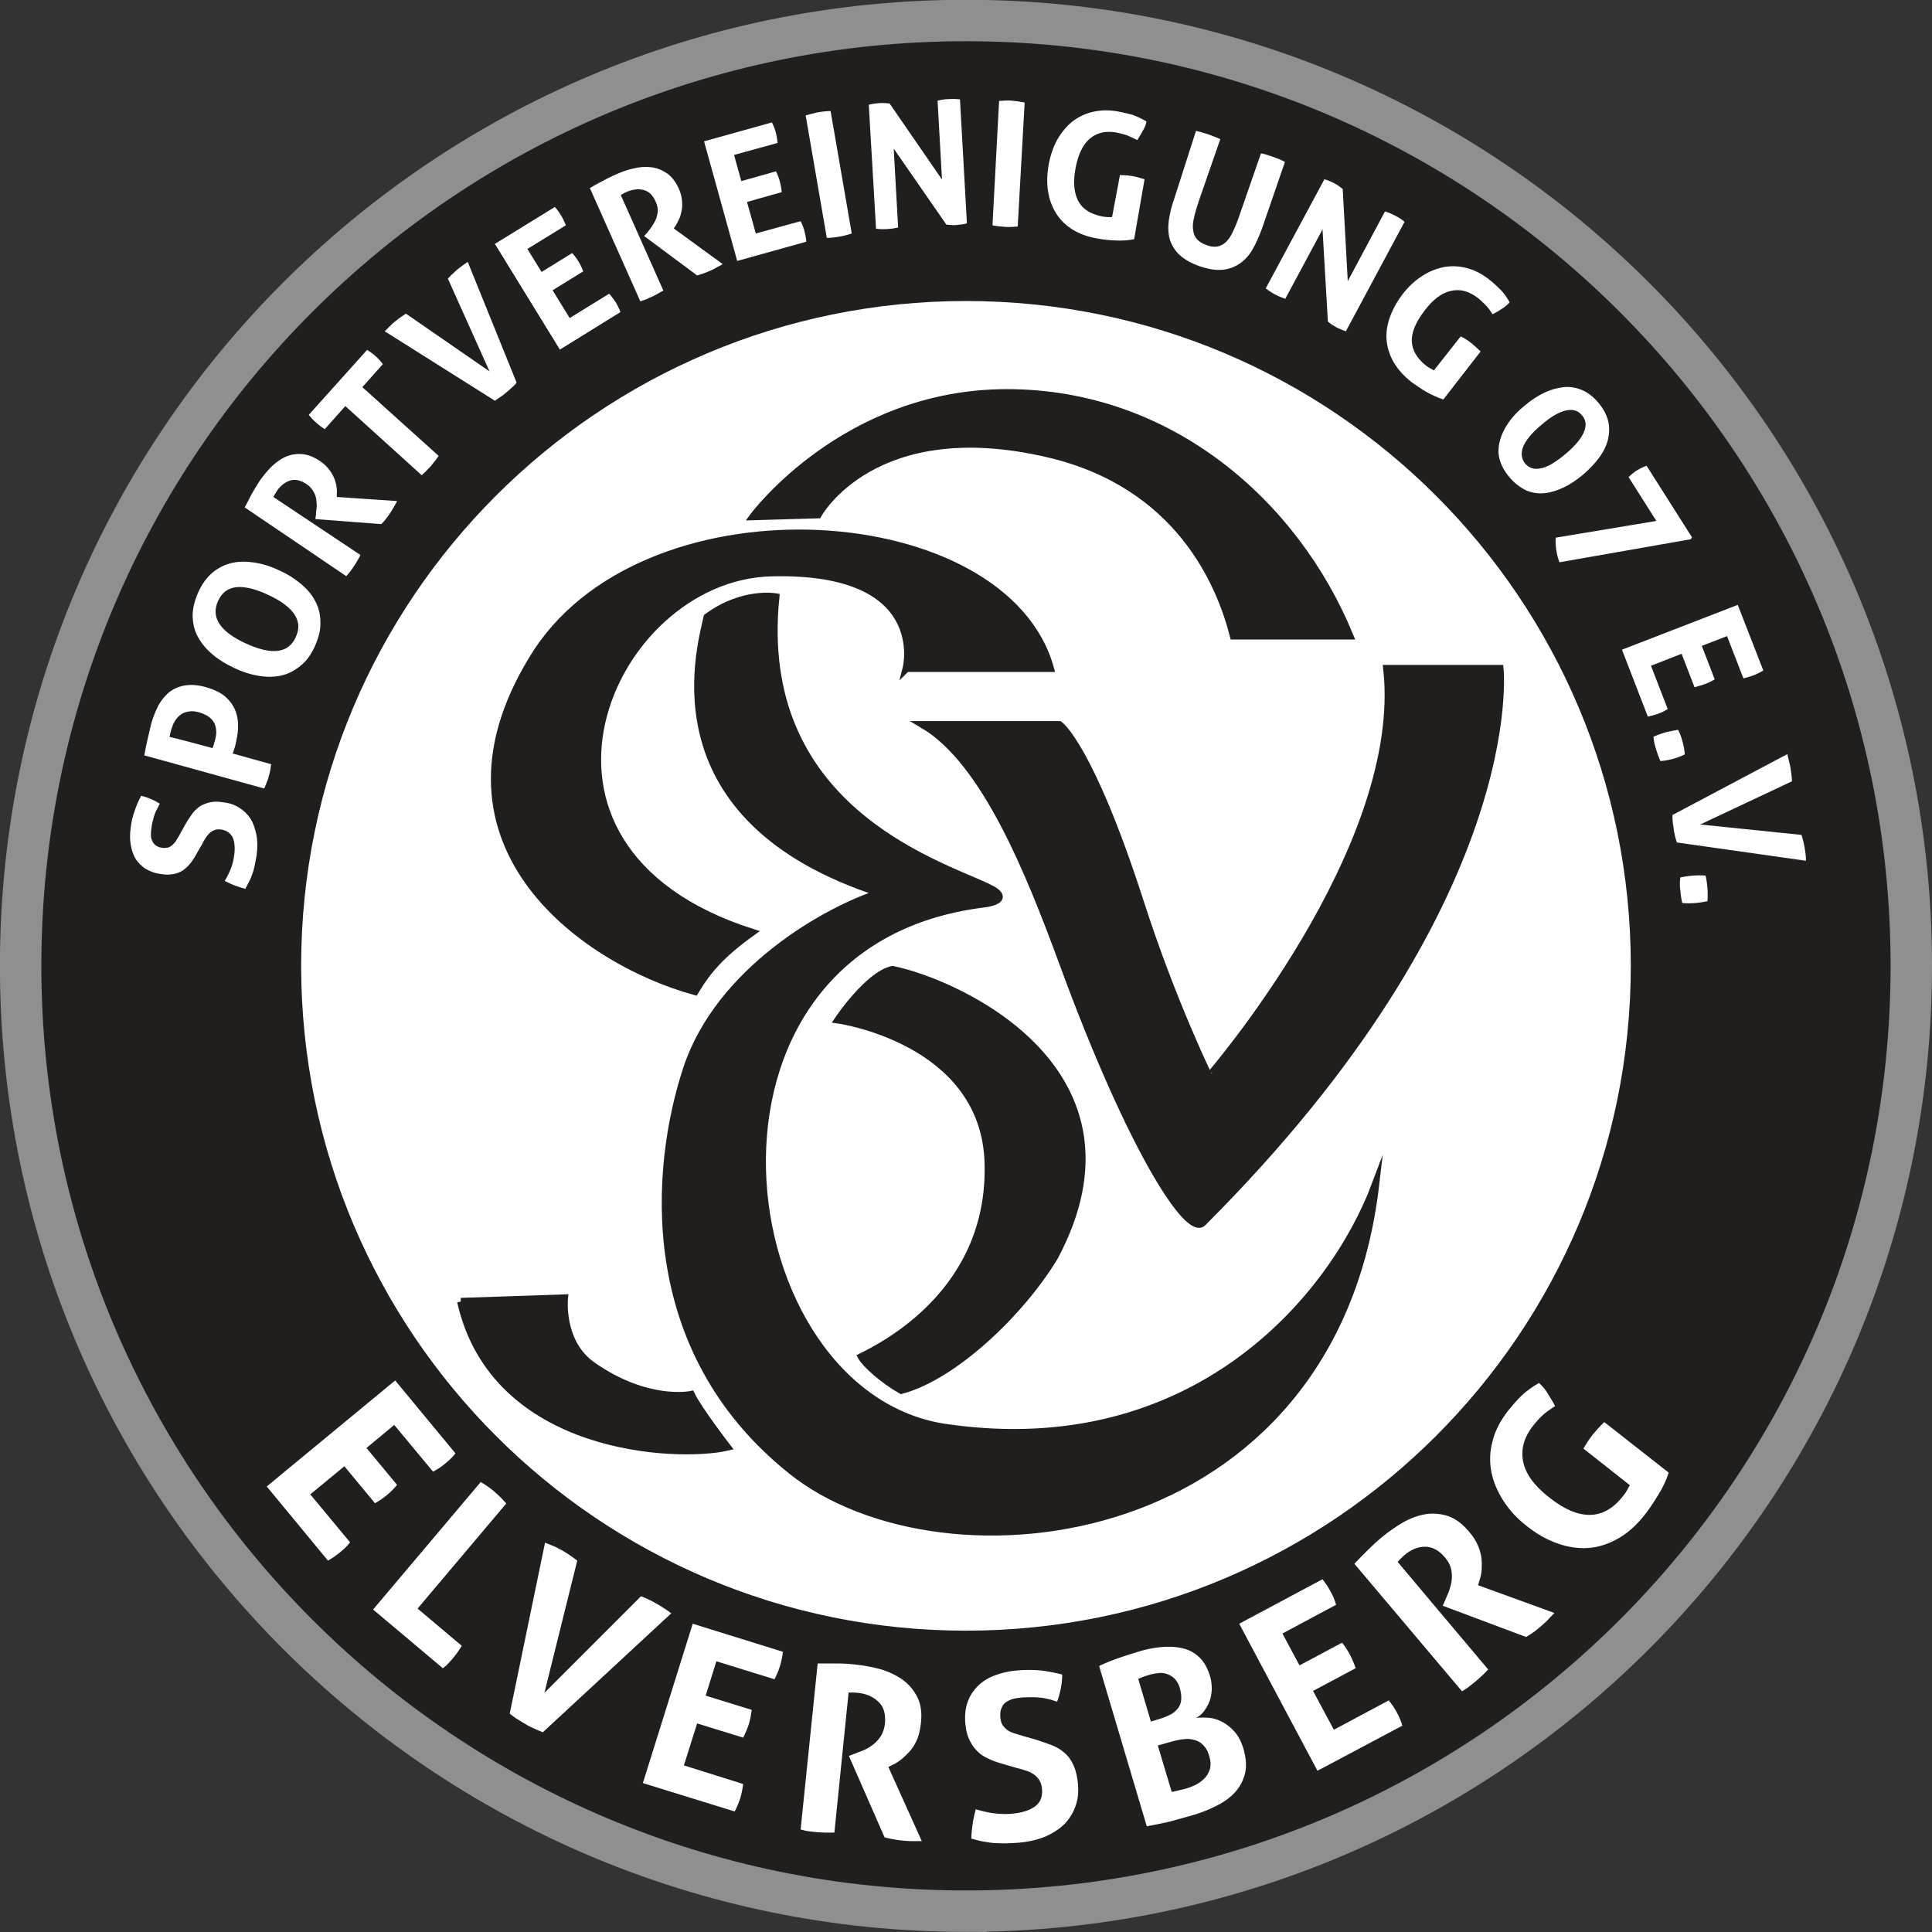 <svg id="svg3162" xmlns="http://www.w3.org/2000/svg" viewBox="0 0 612.3 612.3"><rect x="0" y="0" width="612.3" height="612.3" fill="#333333" stroke="none"/><style>.st0{fill:#211e1e}.st2{fill:#fff}.st3,.st4{fill:none;stroke:#211e1e;stroke-width:2.344;stroke-miterlimit:10}.st4{fill:#211e1e}</style><g id="layer1" transform="translate(-39.56 -269.1)"><path id="path31" class="st0" d="M345.7 874.8c165.5 0 299.6-134.1 299.6-299.6S511.2 275.6 345.7 275.6 46.1 409.8 46.1 575.2s134.2 299.6 299.6 299.6"/><path id="path33" d="M345.7 874.8c165.5 0 299.6-134.1 299.6-299.6S511.2 275.6 345.7 275.6 46.1 409.8 46.1 575.2s134.2 299.6 299.6 299.6z" fill="none" stroke="#8f8f8f" stroke-width="13.13"/><path id="path35" class="st2" d="M345.7 785.9c116.3 0 210.7-94.3 210.7-210.7 0-116.3-94.3-210.7-210.7-210.7-116.3 0-210.7 94.3-210.7 210.7.1 116.4 94.4 210.7 210.7 210.7"/><path id="path37" class="st2" d="M101.9 539.6c-.6 1.2-1.3 2.2-2 3.1-.7.9-1.5 1.6-2.3 2.2-.9.6-1.9 1-3 1.2-1.1.2-2.5.3-4 0-1.9-.2-3.4-.8-4.8-1.6-1.3-.8-2.4-1.9-3.2-3.1-.8-1.3-1.3-2.8-1.6-4.5-.3-1.7-.3-3.5 0-5.6.2-1.8.6-3.5 1.2-5.1.5-1.6 1.2-3.2 2.1-4.9 2.1.5 4 1.3 5.9 2.5-.3.5-.5 1-.8 1.6-.3.5-.6 1.1-.8 1.7-.2.6-.4 1.3-.6 2.1-.2.8-.4 1.7-.5 2.7-.1.6-.1 1.3-.1 1.9 0 .7.1 1.2.4 1.8.2.5.6 1 1.1 1.4.5.4 1.2.7 2.1.8.7.1 1.3 0 1.9-.1.5-.2 1-.5 1.4-.9.4-.4.8-.8 1.1-1.3l.9-1.5 1.7-3.1c.7-1.3 1.4-2.4 2.2-3.5.7-1.1 1.6-1.9 2.5-2.6 1-.7 2.1-1.1 3.3-1.4 1.3-.3 2.8-.3 4.5 0 1.8.2 3.5.8 4.9 1.7 1.4.9 2.6 2 3.5 3.4.9 1.4 1.5 3.1 1.9 5.1.4 1.9.4 4.1.1 6.5-.2 1.2-.4 2.2-.6 3.2-.2.9-.4 1.8-.7 2.6-.3.8-.6 1.7-1 2.4-.4.8-.8 1.6-1.3 2.5-1-.3-2.1-.6-3.2-1s-2.2-1-3.3-1.5c.8-1.4 1.5-2.8 2-4.1.5-1.3.8-2.7 1-4.2.3-2.3.1-4.1-.5-5.5-.7-1.4-1.9-2.2-3.6-2.5-.9-.1-1.6-.1-2.2.2-.6.2-1.2.6-1.6 1-.4.4-.9 1-1.2 1.5-.4.6-.7 1.2-1 1.8l-1.8 3.1z"/><path id="path39" class="st2" d="M85.3 508.5c.3-1.7.6-3.3 1-5l1.2-5.1c.5-1.8 1.2-3.5 2-5.2.8-1.7 2-3.2 3.3-4.4 1.4-1.2 3-2 5-2.4 2-.4 4.3-.3 7.1.5 2.7.8 4.8 1.8 6.3 3.2 1.5 1.4 2.5 2.9 3.1 4.6.6 1.7.8 3.5.7 5.4-.1 1.9-.5 3.7-.9 5.4-.1.5-.3.9-.4 1.3-.1.4-.3.8-.4 1.1l12.2 3.4-.3 2c-.1.6-.3 1.3-.5 1.9-.1.6-.3 1.2-.6 1.8-.2.7-.5 1.3-.8 2l-38-10.5zm21.6-2.3c.2-.4.3-.8.4-1.1.1-.4.2-.8.4-1.3.2-.9.4-1.7.4-2.7 0-.9-.2-1.8-.5-2.6-.4-.8-.9-1.5-1.7-2.1-.8-.6-1.8-1.1-3.1-1.5-1.3-.4-2.5-.5-3.4-.3-1 .1-1.9.5-2.6 1-.7.5-1.3 1.2-1.8 2s-.8 1.6-1.1 2.5c-.1.4-.2.8-.3 1.1s-.2.8-.3 1.5c.1-.2 13.6 3.5 13.6 3.5z"/><path id="path41" class="st2" d="M139.4 473.8c-1.2 2.7-2.7 4.8-4.6 6.3-1.8 1.5-3.9 2.6-6.1 3.1-2.2.5-4.6.5-7.1.1s-5.1-1.2-7.8-2.5c-2.6-1.2-4.9-2.6-6.9-4.3-2-1.7-3.5-3.5-4.6-5.5-1.1-2-1.6-4.2-1.7-6.6 0-2.4.6-4.9 1.8-7.6 1.2-2.7 2.8-4.8 4.6-6.3 1.8-1.5 3.9-2.5 6.1-3 2.2-.5 4.6-.5 7.2-.1 2.5.4 5.1 1.2 7.8 2.5 2.7 1.2 5 2.7 6.9 4.3 2 1.7 3.5 3.5 4.5 5.5 1.1 2 1.6 4.2 1.6 6.6.1 2.3-.5 4.8-1.7 7.5zm-6.1-2.8c2.4-5.1-.6-9.6-8.8-13.4-4.1-1.9-7.5-2.7-10.1-2.4-2.6.3-4.5 1.7-5.7 4.3-2.4 5.2.5 9.7 8.7 13.5 8.3 3.8 13.6 3.2 15.9-2z"/><path id="path43" class="st2" d="M117.1 429.9c.8-1.4 1.5-2.8 2.1-4 .7-1.2 1.5-2.6 2.4-4 1.1-1.7 2.4-3.2 3.7-4.6 1.4-1.4 2.9-2.5 4.5-3.3 1.7-.8 3.4-1.1 5.2-1 1.9.1 3.8.8 5.8 2.1a12.42 12.42 0 0 1 4.6 5.4c.4.9.6 1.8.8 2.7.1.9.2 1.7.1 2.3v1.1l19.1 1.3c-.3.7-.7 1.3-1.1 2-.4.7-.8 1.4-1.3 2.1-.8 1.2-1.6 2.2-2.6 3.2l-20.9-1.6.2-1.4c0-.6.1-1.3.2-2.1s0-1.7-.1-2.6c-.1-.9-.4-1.8-.9-2.6a6.5 6.5 0 0 0-2.1-2.3c-1.9-1.3-3.7-1.7-5.3-1.2-1.6.5-3 1.6-4.2 3.3-.4.7-.8 1.3-1.1 1.9l27.6 18.4c-.3.6-.6 1.2-1 1.8-.3.6-.6 1.1-1 1.6-.3.5-.7 1.1-1.1 1.6-.4.6-.9 1.1-1.4 1.7l-32.2-21.8z"/><path id="path45" class="st2" d="M149 397.8l-6.5 7.3c-1-.6-1.9-1.3-2.8-2.1-.8-.7-1.6-1.6-2.3-2.4l18.5-20.6a17.43 17.43 0 0 1 5 4.5l-6.5 7.3 24.2 21.8c-.4.5-.8 1.1-1.2 1.6l-1.2 1.5c-.4.5-.9.9-1.4 1.5-.5.5-1 1-1.6 1.5L149 397.8z"/><path id="path47" class="st2" d="M161.5 374.1l1.5-1.5c.6-.6 1.1-1.1 1.6-1.5 1.1-.9 2.2-1.7 3.6-2.6l26.5 18.3-13.2-29.4c.5-.5 1-1.1 1.5-1.5.5-.5 1-.9 1.5-1.4.5-.4 1.1-.8 1.6-1.2.5-.4 1.1-.8 1.7-1.2l15.5 38.3c-.5.6-1 1.1-1.6 1.6-.5.5-1.1 1-1.7 1.5-.6.5-1.1.9-1.7 1.3-.6.4-1.2.8-1.9 1.3l-34.9-22z"/><path id="path49" class="st2" d="M196.4 346.4l19-11.7c.8.8 1.4 1.8 2 2.7.6 1 1.1 2.1 1.5 3.1l-12.2 7.5 4.5 7.3 9.7-6a17.72 17.72 0 0 1 3.5 5.8l-9.7 6 5.4 8.8 12.5-7.7c.8.8 1.4 1.7 2.1 2.7.6 1 1.1 2.1 1.5 3.1L217 379.9l-20.6-33.5z"/><path id="path51" class="st2" d="M226.5 328.7c1.4-.8 2.7-1.6 4-2.2 1.2-.7 2.6-1.4 4.2-2.1 1.8-.8 3.7-1.5 5.6-1.9 1.9-.5 3.8-.6 5.6-.4 1.8.2 3.5.9 5 1.9 1.5 1 2.8 2.7 3.8 4.9.6 1.3.9 2.6 1 3.7.1 1.2.1 2.2-.1 3.2s-.4 1.9-.8 2.7c-.4.8-.7 1.5-1.1 2.1l-.6.9 15.5 11.3c-.6.4-1.3.7-2 1.1-.7.4-1.4.8-2.2 1.1-1.3.6-2.6 1-3.9 1.4l-16.8-12.5 1-1.1c.4-.5.8-1 1.3-1.7s.9-1.4 1.3-2.2c.4-.8.6-1.7.7-2.7.1-1-.1-2-.6-3.1-.9-2.1-2.2-3.4-3.9-3.8-1.6-.4-3.4-.2-5.3.6-.7.3-1.4.7-1.9 1l13.5 30.3c-.6.3-1.2.6-1.8 1-.6.3-1.1.6-1.7.9-.6.2-1.2.5-1.8.8-.6.2-1.3.5-2 .7l-16-35.9z"/><path id="path53" class="st2" d="M262.7 313.9l21.5-6c.5 1 .9 2 1.2 3.1.3 1.2.5 2.3.6 3.4l-13.8 3.8 2.3 8.3 11-3.1a18.57 18.57 0 0 1 1.8 6.6l-11 3.1 2.8 10 14.2-3.9c.5 1 .9 2 1.2 3.1.3 1.2.5 2.3.6 3.4l-21.9 6.1-10.5-37.9z"/><path id="path55" class="st2" d="M294.9 305.7c1.3-.4 2.6-.7 3.8-1 1.3-.2 2.7-.4 4.1-.4l6.7 38.8a27.1 27.1 0 0 1-7.9 1.4l-6.7-38.8z"/><path id="path57" class="st2" d="M314.9 302.3c1.1-.3 2.2-.4 3.2-.5 1.1-.1 2.2 0 3.4.1l16.6 24.1-1.4-25c1.3-.3 2.6-.5 3.8-.5 1.1-.1 2.2 0 3.3.1l2.2 39.3c-1.2.3-2.2.4-3.1.5-1 .1-2.1 0-3.4-.1l-16.7-24.1 1.4 25a21.08 21.08 0 0 1-7 .4l-2.3-39.3z"/><path id="path59" class="st2" d="M356.2 301.1c1.3-.1 2.7-.2 4-.1 1.3.1 2.7.3 4.1.6l-2.2 39.3c-1.4.1-2.7.2-4 .1-1.3-.1-2.7-.2-4-.5l2.1-39.4z"/><path id="path61" class="st2" d="M394.5 324.6c1.3 0 2.7.1 3.9.3 1.2.2 2.5.6 3.9 1l-3.3 19c-2 .4-4 .5-6.1.4-2.1-.1-3.9-.3-5.4-.6-3.2-.5-5.8-1.5-8.1-2.9-2.2-1.4-3.9-3.1-5.2-5.2s-2.1-4.4-2.5-7c-.4-2.6-.3-5.3.2-8.2.5-2.9 1.4-5.5 2.6-7.8 1.3-2.3 2.8-4.2 4.7-5.8 1.9-1.5 4-2.6 6.5-3.2 2.5-.6 5.1-.7 8-.2 1.7.3 3.3.7 4.8 1.1 1.4.5 2.9 1.2 4.4 2.1a7.9 7.9 0 0 1-1.2 3c-.5 1-1.1 1.9-1.7 2.9a77 77 0 0 0-3.2-1.5c-.9-.3-2.1-.6-3.4-.9-3.5-.6-6.3.1-8.5 2s-3.7 5.1-4.5 9.5c-.8 4.4-.4 7.9 1 10.4s4 4 7.5 4.7c.6.1 1.2.2 1.7.2h1.4l2.5-13.3z"/><path id="path63" class="st2" d="M418.6 310.6c.7.1 1.3.3 2 .5.6.2 1.3.4 2 .6.6.2 1.2.5 1.8.7.6.2 1.2.5 1.9.8l-6.7 19.3c-.7 2.1-1.3 4-1.6 5.5-.4 1.6-.5 2.9-.3 4 .1 1.1.5 2.1 1.2 2.9.7.8 1.7 1.4 3.1 1.9 1.3.5 2.5.6 3.5.4 1-.2 1.9-.7 2.7-1.5.8-.8 1.6-2 2.2-3.4.7-1.4 1.4-3.2 2.1-5.3l6.7-19.3c.7.1 1.4.3 2 .5l1.8.6c.6.2 1.2.5 1.9.7.6.3 1.3.6 1.9.9l-7.2 20.9c-.9 2.5-1.9 4.8-3 6.7-1.1 2-2.5 3.5-4.1 4.6-1.6 1.1-3.4 1.8-5.5 2s-4.5-.2-7.2-1.1c-2.8-1-4.9-2.2-6.4-3.6s-2.5-3.1-3.1-4.9c-.5-1.9-.6-3.9-.3-6.1.3-2.2.9-4.6 1.8-7.1l6.8-21.2z"/><path id="path65" class="st2" d="M459.3 325.9c1.1.3 2.1.8 3 1.2 1 .5 1.9 1.2 2.8 1.9l1.6 29.2 11.8-22.1c1.3.4 2.4.9 3.5 1.5 1 .5 1.9 1.1 2.7 1.8l-18.6 34.7c-1.1-.4-2.1-.8-2.9-1.2-.9-.5-1.9-1.1-2.8-1.9l-1.7-29.2-11.8 22c-1.1-.4-2.2-.8-3.3-1.4-1.1-.6-2-1.2-2.9-1.9l18.6-34.6z"/><path id="path67" class="st2" d="M502.5 375.7c1.2.6 2.3 1.3 3.3 2.1s2 1.7 3 2.7L497 395.7c-1.9-.6-3.8-1.5-5.6-2.5-1.8-1.1-3.2-2.1-4.5-3-2.5-2-4.4-4.1-5.7-6.4-1.3-2.3-2-4.6-2.2-7-.2-2.4.2-4.8 1.1-7.3.9-2.5 2.2-4.8 4-7.2 1.8-2.3 3.8-4.2 6-5.6 2.2-1.5 4.5-2.4 6.8-2.9 2.4-.5 4.8-.4 7.3.2 2.5.6 4.9 1.8 7.2 3.6 1.4 1.1 2.6 2.2 3.7 3.3 1.1 1.1 2 2.4 2.9 4-.7.8-1.5 1.5-2.5 2.1-.9.6-1.9 1.2-2.9 1.7-.7-1.1-1.4-2.1-2.1-2.8-.7-.7-1.5-1.5-2.6-2.4-2.8-2.1-5.6-2.9-8.5-2.2-2.9.6-5.7 2.7-8.4 6.3-2.7 3.5-4.1 6.8-4 9.6.1 2.9 1.6 5.4 4.4 7.7.5.4 1 .7 1.4.9s.8.5 1.2.7l8.5-10.8z"/><path id="path71" class="st2" d="M517.9 420.3c-1.6-1.9-2.6-3.8-3.1-5.7-.5-1.9-.4-3.9.1-5.8s1.4-3.8 2.7-5.7c1.3-1.9 3-3.7 5.1-5.4 2-1.7 4.1-3.1 6.2-4.1 2.1-1 4.2-1.6 6.2-1.8s3.9.1 5.8.9 3.6 2.1 5.2 4 2.6 3.8 3.1 5.7c.5 2 .4 3.9 0 5.9-.5 2-1.4 3.9-2.8 5.8s-3.1 3.7-5.1 5.4c-2 1.7-4.1 3.1-6.2 4.1-2.1 1-4.1 1.6-6.1 1.8-2 .2-3.9-.1-5.8-.9-2-1-3.7-2.3-5.3-4.2zm5.1-4.2c1.2 1.4 2.9 1.9 5 1.4 2.1-.4 4.7-2 7.8-4.6 3.1-2.6 5-5 5.8-7s.6-3.8-.7-5.2c-1.2-1.5-2.9-2-5.1-1.5s-4.8 2-7.8 4.6c-3.1 2.6-5 5-5.8 7.1-.7 2-.4 3.8.8 5.2z"/><path id="path73" class="st2" d="M564.5 434.2l-8.8-13.9c.8-.8 1.7-1.5 2.6-2.1 1-.6 2-1.1 3.1-1.5l14.4 22.7-.4.6-41.6 7.3c-.5-1.3-.8-2.5-1-3.8-.2-1.3-.3-2.6-.2-4l31.9-5.3z"/><path id="path77" class="st2" d="M590.3 460.8l8.1 20.8c-1 .6-2 1.1-3 1.5-1.1.4-2.2.7-3.3 1l-5.2-13.4-8 3.1 4.1 10.6c-1 .6-2 1.1-3.1 1.5-1.1.4-2.2.7-3.3 1l-4.1-10.6-9.7 3.8 5.3 13.7c-.9.6-1.9 1.1-3 1.5-1.1.4-2.2.7-3.3.9l-8.2-21.2 36.7-14.2z"/><path id="path79" class="st2" d="M563.6 502.6c1.3-.6 2.5-1 3.8-1.4 1.3-.3 2.6-.6 4-.8.6 1.2 1.1 2.5 1.4 3.8.4 1.3.6 2.6.7 4a21.3 21.3 0 0 1-7.7 2.1c-.6-1.3-1-2.5-1.4-3.8-.4-1.2-.7-2.5-.8-3.9z"/><path id="path81" class="st2" d="M606 508.1c.2.6.3 1.3.5 2.1s.4 1.5.5 2.1c.2 1.4.4 2.8.5 4.4l-29.1 13.7 32.1 3.3.6 2.1c.1.6.3 1.3.4 2l.3 2c.1.7.1 1.4.1 2.1l-40.9-5.8c-.2-.7-.5-1.5-.6-2.1-.2-.7-.3-1.4-.4-2.2-.1-.7-.2-1.5-.3-2.1-.1-.7-.1-1.4-.1-2.3l36.4-19.3z"/><path id="path83" class="st2" d="M572.1 547.2a27.6 27.6 0 0 1 8-.6 28.04 28.04 0 0 1 .6 8.1 31 31 0 0 1-3.9.6c-1.4.1-2.7.1-4.1 0-.3-1.4-.5-2.7-.6-4-.2-1.4-.2-2.8 0-4.1z"/><path id="path85" class="st2" d="M164.8 706.6l19.1 23.1c-.9 1.2-2 2.2-3.2 3.2-1.2 1-2.5 1.9-3.9 2.6l-12.3-14.8-8.8 7.3 9.7 11.7a24.18 24.18 0 0 1-7 5.8l-9.7-11.7-10.8 8.9 12.6 15.2c-.9 1.2-2 2.2-3.2 3.2-1.3 1-2.5 1.9-3.8 2.6l-19.4-23.5 40.7-33.6z"/><path id="path87" class="st2" d="M191.9 738.8c1.6.9 3 1.9 4.3 3 1.3 1.1 2.6 2.4 3.8 3.8l-28.1 33.3 14 11.8c-.4.7-.9 1.4-1.3 2-.4.6-.9 1.2-1.3 1.7-.5.6-1 1.2-1.6 1.8-.5.6-1.1 1.1-1.8 1.6l-22.1-18.6 34.1-40.4z"/><path id="path89" class="st2" d="M212.3 758c.8.3 1.7.7 2.7 1.1 1 .4 1.8.9 2.6 1.3 1.6.9 3.2 2 4.9 3.3l-10.4 41.9 30.6-30.6a28.25 28.25 0 0 1 5 2.4c.8.4 1.5.9 2.3 1.4.8.5 1.5 1 2.3 1.6l-40.7 37.7c-1-.4-1.9-.8-2.8-1.2-.9-.4-1.8-.8-2.7-1.4-.9-.5-1.7-1-2.5-1.5s-1.6-1.1-2.5-1.8l11.2-54.2z"/><path id="path91" class="st2" d="M259.1 783.7l28.6 8.9c-.2 1.5-.5 3-.9 4.4-.5 1.6-1.1 3-1.8 4.3l-18.4-5.7-3.4 10.9 14.6 4.5c-.2 1.6-.5 3.1-.9 4.5-.5 1.5-1.1 2.9-1.8 4.3l-14.6-4.5-4.2 13.3 18.8 5.9c-.2 1.5-.5 3-.9 4.4-.5 1.5-1.1 3-1.8 4.3l-29.1-9 15.8-50.5z"/><path id="path93" class="st2" d="M298.7 796.3h6.1c1.9 0 4 .1 6.3.4 2.7.3 5.3.8 7.8 1.5 2.6.8 4.8 1.9 6.8 3.3 2 1.5 3.5 3.3 4.6 5.5 1.1 2.2 1.5 5 1.1 8.3-.2 1.9-.6 3.6-1.2 5.1-.6 1.4-1.4 2.7-2.3 3.7-.9 1-1.8 1.9-2.7 2.6-.9.7-1.8 1.3-2.7 1.7l-1.4.7 10.6 23.5h-3.1a36.52 36.52 0 0 1-8.7-1.2l-11.3-25.8 1.8-.7c.7-.3 1.6-.6 2.6-1s2.1-1 3-1.7c1-.7 1.8-1.6 2.6-2.7.7-1.1 1.2-2.4 1.4-4 .3-3.1-.3-5.4-2-7-1.6-1.6-3.8-2.6-6.6-2.9-1.1-.1-2.1-.1-2.9-.1l-4.5 44.4h-2.7c-.9 0-1.7-.1-2.6-.1l-2.6-.3c-.9-.1-1.8-.3-2.8-.6l5.4-52.6z"/><path id="path95" class="st2" d="M357.6 828.2c-1.7-.5-3.3-1-4.7-1.7-1.4-.6-2.6-1.4-3.6-2.4s-1.8-2.1-2.5-3.6c-.7-1.4-1.1-3.1-1.3-5.2-.2-2.5 0-4.7.7-6.7s1.8-3.7 3.2-5.1c1.4-1.4 3.2-2.6 5.4-3.4 2.1-.8 4.6-1.4 7.3-1.6 2.5-.2 4.9-.2 7.1 0 2.2.2 4.5.7 7 1.3 0 2.9-.6 5.7-1.6 8.6-.8-.2-1.5-.5-2.3-.7-.8-.2-1.6-.4-2.5-.5-.9-.1-1.8-.2-2.9-.2-1.1 0-2.3 0-3.7.1-.8.1-1.7.2-2.5.4s-1.6.6-2.2 1c-.7.4-1.2 1.1-1.5 1.9-.4.8-.5 1.8-.4 3 .1 1 .3 1.8.7 2.4.4.6.9 1.1 1.5 1.6.6.4 1.3.7 2.1 1 .8.2 1.5.5 2.3.7l4.5 1.3c1.9.6 3.6 1.2 5.2 1.8 1.6.6 3 1.5 4.1 2.5 1.2 1 2.1 2.4 2.8 3.9.7 1.6 1.2 3.6 1.4 6 .2 2.5 0 4.8-.8 6.9-.7 2.1-1.9 4-3.4 5.6-1.6 1.6-3.6 2.9-6 4-2.4 1-5.3 1.7-8.5 2-1.6.1-3 .2-4.3.2-1.3 0-2.5 0-3.7-.1-1.2-.1-2.3-.3-3.5-.5-1.2-.2-2.4-.6-3.6-.9 0-1.4.2-2.9.4-4.5s.6-3.2 1-4.8c2.1.6 4.1 1.1 5.9 1.3 1.8.2 3.8.3 5.8.1 3.1-.3 5.4-1.1 7.1-2.3 1.7-1.3 2.4-3.1 2.2-5.5a6.2 6.2 0 0 0-.9-2.9c-.5-.7-1.1-1.4-1.8-1.8-.7-.5-1.5-.9-2.3-1.1-.9-.3-1.8-.6-2.7-.8l-4.5-1.3z"/><path id="path97" class="st2" d="M387.9 797.1c1.4-.7 3.1-1.4 5-2.1 1.9-.7 4.4-1.5 7.3-2.4 2.6-.8 5.1-1.3 7.5-1.5s4.6-.1 6.7.4a11 11 0 0 1 5.2 2.8c1.5 1.4 2.6 3.3 3.4 5.9.5 1.5.6 3 .6 4.4-.1 1.4-.3 2.7-.8 3.9-.5 1.2-1.1 2.2-1.8 3.1s-1.6 1.6-2.5 2c1.1-.2 2.4-.2 3.9-.1s2.9.5 4.3 1.2 2.7 1.7 4 3.1 2.2 3.2 2.9 5.4c.9 3.1 1.1 5.7.5 8.1-.6 2.3-1.7 4.3-3.3 6-1.6 1.7-3.6 3.1-6.1 4.3-2.4 1.2-5 2.2-7.9 3l-6.5 1.8c-2.1.5-4.6 1-7.3 1.5l-15.1-50.8zm23 39.9c.7-.1 1.5-.3 2.3-.5s1.7-.4 2.4-.6c1-.3 2-.7 3-1.2s1.9-1.2 2.7-2c.8-.8 1.3-1.8 1.7-2.9.3-1.2.3-2.5-.2-4.1-.4-1.5-1-2.6-1.8-3.4-.7-.8-1.6-1.4-2.7-1.7-1-.3-2.2-.5-3.5-.3-1.3.1-2.6.4-4.1.8l-4.2 1.2 4.4 14.7zm-3.6-23.2c1.2-.4 2.2-.8 3.2-1.3s1.7-1.2 2.3-1.9 1-1.7 1.1-2.7 0-2.3-.4-3.7a7 7 0 0 0-1.7-3.1c-.7-.7-1.6-1.2-2.5-1.5-.9-.3-1.9-.4-2.9-.2-1 .1-2 .3-2.9.6-1.3.4-2.4.8-3.2 1.2l4 13.5 3-.9z"/><path id="path99" class="st2" d="M432.3 783.7l26.4-14.1c.9 1.2 1.8 2.4 2.5 3.8.8 1.4 1.4 2.8 1.8 4.3l-17 9.1 5.4 10.1 13.5-7.2c1 1.3 1.8 2.5 2.5 3.8.7 1.4 1.3 2.8 1.8 4.3l-13.5 7.2 6.6 12.3 17.4-9.3c.9 1.1 1.8 2.4 2.5 3.7.8 1.5 1.4 2.9 1.8 4.3l-26.9 14.3-24.8-46.6z"/><path id="path101" class="st2" d="M468.8 764.7c1.5-1.6 2.9-3 4.2-4.3 1.3-1.3 2.9-2.8 4.6-4.2 2.1-1.7 4.2-3.2 6.6-4.6 2.3-1.3 4.7-2.2 7.1-2.6 2.4-.4 4.8-.2 7.2.6 2.4.8 4.6 2.5 6.7 5 1.3 1.5 2.2 3 2.8 4.4.6 1.5 1 2.9 1.1 4.2.1 1.3.1 2.6 0 3.8-.1 1.2-.4 2.2-.7 3.1l-.4 1.4 24.2 8.8c-.7.7-1.4 1.4-2.1 2.2-.8.8-1.6 1.5-2.4 2.2-1.4 1.2-2.9 2.3-4.5 3.2l-26.4-9.9.8-1.8c.3-.7.7-1.6 1.1-2.6.4-1.1.7-2.2.9-3.4.2-1.2.1-2.4-.1-3.7-.3-1.3-.9-2.5-1.9-3.7-2-2.4-4.1-3.5-6.4-3.5-2.3 0-4.5.9-6.6 2.7-.8.7-1.5 1.4-2.1 2.1l28.7 34.1c-.6.6-1.2 1.3-1.9 1.9-.6.6-1.3 1.2-1.9 1.7-.6.5-1.3 1.1-2.1 1.7-.7.6-1.5 1.1-2.4 1.6l-34.1-40.4z"/><path id="path103" class="st2" d="M541.4 728.2c.9-1.6 1.9-3.1 2.9-4.4 1.1-1.3 2.3-2.7 3.7-4l20.4 16c-.8 2.6-2 5-3.5 7.4-1.5 2.4-2.8 4.4-4.1 6-2.7 3.4-5.5 5.9-8.6 7.6-3 1.7-6.2 2.7-9.4 2.9-3.2.2-6.5-.3-9.8-1.5-3.3-1.2-6.5-3-9.5-5.4-3.1-2.4-5.6-5.1-7.5-8.1-1.9-3-3.2-6-3.8-9.2-.6-3.2-.5-6.4.4-9.7.8-3.3 2.5-6.5 4.9-9.6 1.5-1.8 2.9-3.5 4.4-4.9 1.5-1.4 3.3-2.7 5.4-3.9 1.1 1 2.1 2.1 2.8 3.4.8 1.3 1.6 2.5 2.3 3.9-1.5 1-2.8 1.9-3.8 2.8-1 .9-2.1 2.1-3.2 3.5-2.9 3.7-3.9 7.5-3.1 11.4.8 3.9 3.6 7.7 8.4 11.4 4.7 3.7 9 5.5 12.9 5.4 3.9-.1 7.3-2.1 10.3-5.9.5-.6 1-1.3 1.3-1.9s.6-1.1.9-1.6l-14.7-11.6z"/><path id="path107" class="st0" d="M352.4 550.2c-16.5-7.7-73.8-25.4-67-91.9 0 0-10.5-1.9-21.7 6.4-2.5 11.2-17.5 64 54.8 87.4-16.9 5.4-51 24.5-61.3 55.8C247 639 242 696.5 290.4 735.2c48.4 38.7 171.6 24.8 185.1-90.7-13.8 36.7-57.8 88-135.2 77.2-71.3-9.1-90.2-153.9 11.3-166.2 0 0 9.8-1.1.8-5.3"/><path id="path109" class="st3" d="M352.4 550.2c-16.5-7.7-73.8-25.4-67-91.9 0 0-10.5-1.9-21.7 6.4-2.5 11.2-17.5 64 54.8 87.4-16.9 5.4-51 24.5-61.3 55.8C247 639 242 696.5 290.4 735.2c48.4 38.7 171.6 24.8 185.1-90.7-13.8 36.7-57.8 88-135.2 77.2-71.3-9.1-90.2-153.9 11.3-166.2 0 0 9.8-1.1.8-5.3z"/><path id="path111" class="st4" d="M326.8 480.9s8.1-31.7-43-30.3c-51.2 1.4-89.7 87.2-6 114-9.6 6.9-14 12-18 18.7-36-9.9-88.6-48-49.9-107.8 36.2-54.6 148.1-46.5 162.5 5.4h-45.6z"/><path id="path113" class="st0" d="M332.2 498.8h43.1s9.6 6.6 25.6 56.2c10.2 31.7 21.8 55.3 21.8 55.3S485.5 538 479.1 481h35.8s8 73.4-94.2 175.6c-4.5 4.5-22.6-23.2-44.2-82.1-10.6-28.8-24.7-64.1-44.3-75.7"/><path id="path115" class="st3" d="M332.2 498.8h43.1s9.6 6.6 25.6 56.2c10.2 31.7 21.8 55.3 21.8 55.3S485.5 538 479.1 481h35.8s8 73.4-94.2 175.6c-4.5 4.5-22.6-23.2-44.2-82.1-10.6-28.8-24.7-64.1-44.3-75.7z"/><path id="path117" class="st0" d="M305.2 592.3s9.5-14.2 17.2-15.9c21.4 4.4 82.6 32.5 51.3 91.1-10.7 17.7-31.9 37.8-48.5 42.2-5.8-3.3-11.3-8.3-12.6-10.6 6.1-3.1 42.3-20.5 40.1-63-2.3-37.5-47.5-43.8-47.5-43.8"/><path id="path119" class="st3" d="M305.2 592.3s9.5-14.2 17.2-15.9c21.4 4.4 82.6 32.5 51.3 91.1-10.7 17.7-31.9 37.8-48.5 42.2-5.8-3.3-11.3-8.3-12.6-10.6 6.1-3.1 42.3-20.5 40.1-63-2.3-37.5-47.5-43.8-47.5-43.8z"/><path id="path121" class="st0" d="M185.6 681.6l32.8-1.1s-1.5 14 8.8 21.3c17.5 12.3 31.4 9.3 31.4 9.3 2.3 4.8 11.4 16.6 11.4 16.6-15.8 3.7-73.7 1.4-84.4-46.1"/><path id="path123" class="st3" d="M185.6 681.6l32.8-1.1s-1.5 14 8.8 21.3c17.5 12.3 31.4 9.3 31.4 9.3 2.3 4.8 11.4 16.6 11.4 16.6-15.8 3.6-73.7 1.4-84.4-46.1z"/><path id="path125" class="st4" d="M467.3 470.6c-17.2-41.9-57-77-108.6-77-51.5 0-80.4 39.2-80.4 39.2l20.5-.6s17.5-32.3 73-19.3c41.4 9.7 54.5 41.2 58.7 57.7h36.8z"/></g></svg>